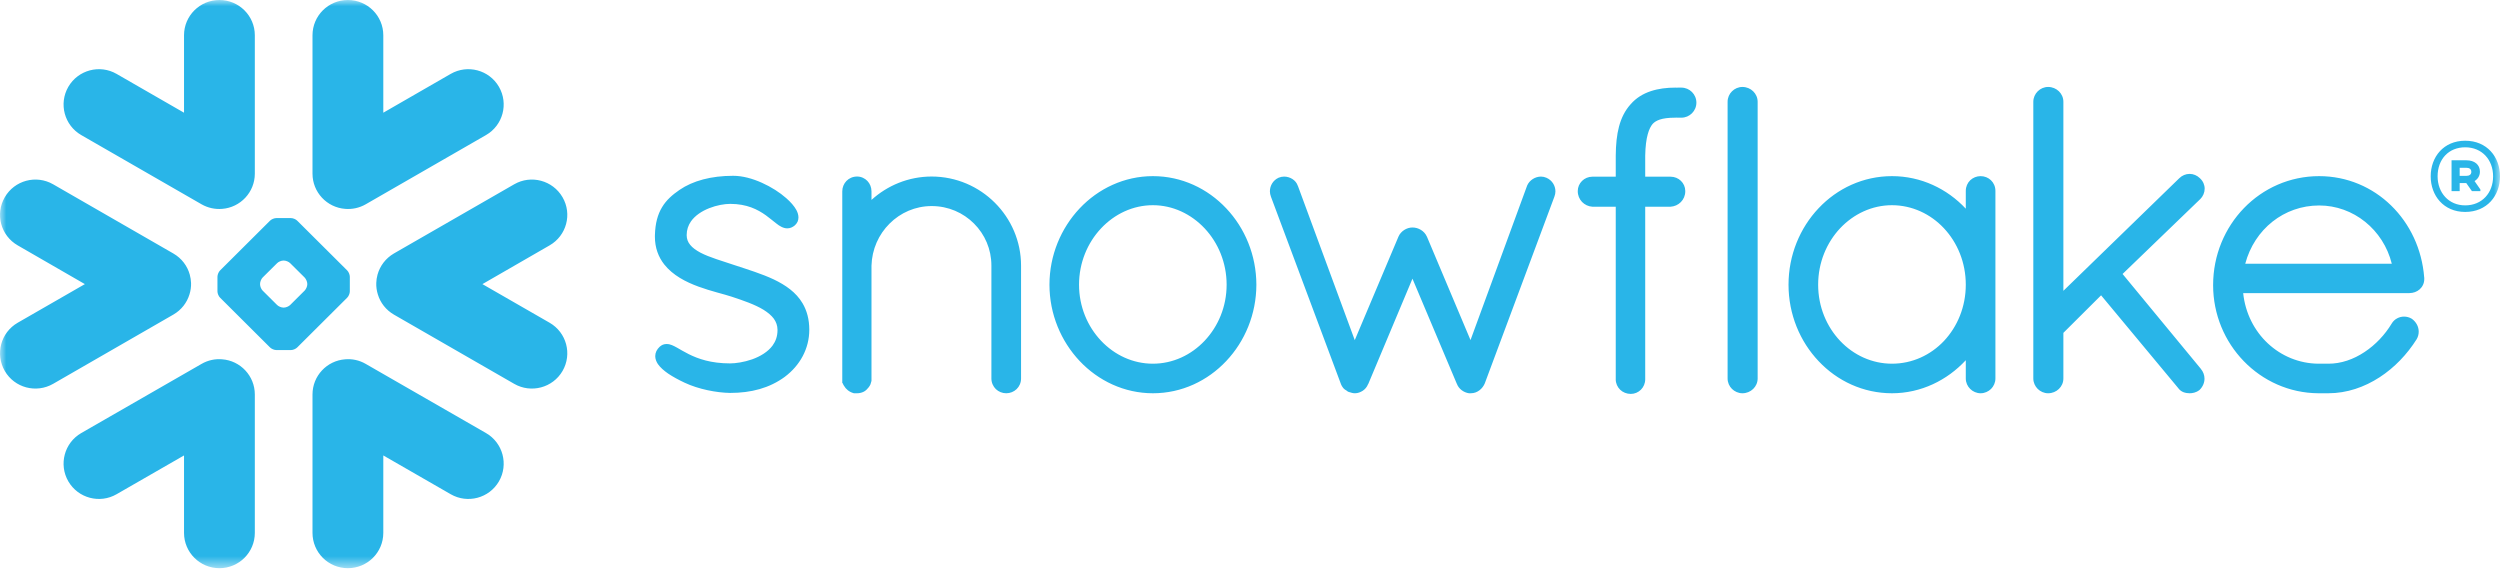 <svg width="200" height="46" viewBox="0 0 200 46" fill="none" xmlns="http://www.w3.org/2000/svg">
<mask id="mask0_10:77" style="mask-type:alpha" maskUnits="userSpaceOnUse" x="0" y="0" width="200" height="46">
<path d="M0 0H200V45.455H0V0Z" fill="white"/>
</mask>
<g mask="url(#mask0_10:77)">
<path d="M123.717 14.223L123.711 14.22C123.711 14.22 123.708 14.217 123.704 14.217C123.568 14.158 123.419 14.127 123.276 14.127C123.044 14.129 122.822 14.198 122.628 14.319C122.43 14.444 122.263 14.626 122.167 14.854V14.859L117.641 27.207L114.153 18.931L114.148 18.927C114.049 18.696 113.874 18.517 113.674 18.392C113.473 18.268 113.241 18.199 112.997 18.199C112.759 18.199 112.538 18.273 112.343 18.394C112.15 18.519 111.977 18.696 111.879 18.927L111.877 18.931L108.381 27.212L103.831 14.87H103.827C103.748 14.631 103.587 14.445 103.394 14.323C103.199 14.198 102.97 14.129 102.735 14.127C102.585 14.127 102.432 14.158 102.289 14.217H102.282L102.277 14.223C101.853 14.42 101.594 14.843 101.592 15.303C101.592 15.448 101.621 15.592 101.676 15.735H101.675L107.272 30.717V30.722C107.316 30.834 107.377 30.944 107.468 31.053C107.533 31.13 107.63 31.196 107.729 31.25C107.747 31.268 107.776 31.293 107.819 31.32C107.866 31.349 107.927 31.369 107.988 31.38C108.088 31.413 108.22 31.461 108.397 31.461C108.624 31.461 108.834 31.38 109.023 31.259C109.199 31.141 109.356 30.966 109.443 30.738L109.457 30.728L112.997 22.294L116.541 30.693H116.544C116.626 30.917 116.77 31.093 116.936 31.217C117.112 31.349 117.309 31.43 117.518 31.461H117.666C117.808 31.461 117.945 31.434 118.061 31.389C118.183 31.342 118.281 31.28 118.362 31.219C118.552 31.074 118.699 30.876 118.79 30.655V30.65L124.351 15.735C124.406 15.592 124.434 15.45 124.434 15.306C124.433 14.848 124.162 14.413 123.717 14.223ZM98.13 22.776C98.13 21.017 97.453 19.424 96.375 18.273C95.291 17.12 93.823 16.416 92.229 16.416C90.634 16.416 89.163 17.12 88.081 18.273C87.001 19.424 86.323 21.017 86.323 22.776C86.323 24.534 87.001 26.112 88.081 27.256C89.163 28.403 90.634 29.096 92.229 29.096C93.823 29.096 95.296 28.403 96.375 27.256C97.453 26.112 98.13 24.534 98.13 22.776ZM98.1 16.669C99.597 18.251 100.506 20.423 100.51 22.776C100.506 25.13 99.597 27.299 98.1 28.882C96.614 30.462 94.539 31.461 92.233 31.461C89.943 31.461 87.865 30.462 86.374 28.882C84.881 27.299 83.957 25.13 83.957 22.776C83.957 20.423 84.881 18.251 86.374 16.669C87.865 15.09 89.943 14.091 92.233 14.091C94.539 14.091 96.614 15.09 98.1 16.669ZM74.534 14.122C72.678 14.122 70.984 14.843 69.719 15.993V15.306C69.717 14.989 69.6 14.694 69.393 14.478C69.192 14.265 68.894 14.122 68.569 14.122C68.231 14.122 67.927 14.257 67.715 14.476C67.507 14.691 67.382 14.989 67.382 15.306V30.636L67.431 30.684L67.433 30.692C67.445 30.742 67.478 30.798 67.512 30.852C67.673 31.136 67.938 31.351 68.266 31.446L68.313 31.461H68.569C68.739 31.461 68.911 31.425 69.074 31.349C69.21 31.284 69.337 31.179 69.438 31.046L69.442 31.047C69.454 31.035 69.458 31.018 69.473 31.006C69.478 31.004 69.484 30.999 69.487 30.993C69.551 30.912 69.603 30.829 69.636 30.751C69.671 30.659 69.692 30.572 69.709 30.505L69.719 30.462V21.257C69.754 19.94 70.297 18.75 71.169 17.884C72.035 17.02 73.222 16.485 74.534 16.485C75.868 16.485 77.058 17.02 77.921 17.884C78.787 18.747 79.312 19.935 79.312 21.244V30.284C79.312 30.614 79.454 30.919 79.668 31.129C79.887 31.338 80.186 31.461 80.497 31.461C80.814 31.461 81.112 31.338 81.329 31.129C81.55 30.919 81.684 30.614 81.684 30.284V21.244C81.684 17.343 78.488 14.127 74.534 14.122ZM191.344 21.1C190.67 18.374 188.269 16.432 185.53 16.438C182.721 16.438 180.353 18.338 179.619 21.1H191.344ZM193.941 22.216V22.334C193.941 22.661 193.794 22.955 193.572 23.148C193.35 23.343 193.062 23.445 192.752 23.448H179.454C179.793 26.683 182.383 29.072 185.477 29.096H186.261C187.285 29.1 188.282 28.748 189.159 28.165C190.038 27.587 190.797 26.779 191.332 25.89C191.442 25.701 191.6 25.556 191.772 25.468C191.948 25.372 192.136 25.328 192.326 25.328C192.537 25.328 192.745 25.383 192.928 25.493L192.941 25.498L192.955 25.509C193.289 25.753 193.497 26.125 193.497 26.534C193.497 26.741 193.443 26.953 193.329 27.144L193.325 27.151L193.321 27.155C192.578 28.333 191.565 29.407 190.362 30.186C189.157 30.966 187.76 31.461 186.261 31.461H185.464C183.131 31.445 181.021 30.462 179.501 28.891C177.984 27.325 177.049 25.173 177.049 22.809C177.049 20.405 177.992 18.223 179.521 16.644C181.05 15.067 183.175 14.091 185.53 14.091C187.776 14.091 189.795 14.982 191.29 16.44C192.785 17.897 193.762 19.922 193.936 22.2L193.941 22.216ZM139.393 6.956C139.069 6.956 138.771 7.092 138.558 7.305C138.343 7.516 138.208 7.814 138.208 8.138V30.284C138.208 30.607 138.343 30.903 138.558 31.113C138.771 31.322 139.069 31.461 139.393 31.461C140.065 31.461 140.609 30.934 140.612 30.284V8.138C140.609 7.486 140.065 6.956 139.393 6.956ZM61.899 22.353C60.942 21.904 59.856 21.571 58.773 21.214C57.776 20.878 56.765 20.592 56.044 20.217C55.681 20.023 55.399 19.819 55.216 19.59C55.029 19.361 54.938 19.127 54.933 18.809C54.935 18.374 55.062 18.024 55.275 17.713C55.6 17.249 56.143 16.887 56.738 16.654C57.325 16.42 57.961 16.31 58.416 16.31C59.76 16.312 60.61 16.758 61.263 17.22C61.585 17.453 61.857 17.689 62.114 17.884C62.246 17.986 62.37 18.078 62.513 18.146C62.648 18.213 62.808 18.268 62.982 18.268C63.093 18.268 63.203 18.248 63.304 18.204C63.411 18.161 63.504 18.1 63.593 18.024C63.68 17.943 63.754 17.845 63.807 17.736C63.854 17.624 63.876 17.509 63.876 17.395C63.876 17.186 63.808 16.989 63.712 16.804C63.533 16.479 63.257 16.169 62.906 15.858C62.384 15.396 61.696 14.955 60.954 14.623C60.211 14.29 59.414 14.064 58.655 14.064C56.895 14.064 55.426 14.461 54.358 15.194C53.802 15.576 53.313 15.995 52.967 16.573C52.615 17.153 52.419 17.869 52.394 18.799C52.392 18.84 52.392 18.882 52.392 18.923C52.389 19.826 52.68 20.571 53.139 21.154C53.835 22.032 54.868 22.558 55.881 22.93C56.892 23.302 57.903 23.524 58.541 23.737C59.439 24.035 60.394 24.358 61.09 24.787C61.437 25.005 61.717 25.24 61.908 25.498C62.093 25.764 62.197 26.038 62.201 26.385V26.411C62.199 26.913 62.051 27.307 61.806 27.644C61.437 28.146 60.822 28.515 60.169 28.748C59.519 28.976 58.843 29.072 58.408 29.072C56.874 29.072 55.846 28.703 55.102 28.333C54.728 28.146 54.426 27.962 54.152 27.807C54.016 27.733 53.889 27.664 53.755 27.61C53.625 27.556 53.485 27.521 53.328 27.521C53.232 27.521 53.127 27.538 53.03 27.575C52.933 27.617 52.844 27.675 52.769 27.745C52.666 27.845 52.575 27.957 52.512 28.085C52.451 28.213 52.419 28.349 52.419 28.49C52.419 28.721 52.506 28.933 52.63 29.124C52.824 29.4 53.108 29.648 53.463 29.895C53.829 30.139 54.266 30.379 54.77 30.616C55.886 31.141 57.318 31.416 58.405 31.434H58.408C60.099 31.434 61.56 31.046 62.79 30.143V30.14H62.792C63.995 29.237 64.743 27.895 64.743 26.38C64.743 25.547 64.548 24.841 64.205 24.263C63.689 23.387 62.85 22.809 61.899 22.353ZM157.263 22.776C157.263 21 156.591 19.409 155.516 18.261C154.443 17.115 152.97 16.42 151.359 16.416C149.761 16.416 148.294 17.115 147.21 18.261C146.134 19.409 145.452 21 145.452 22.776C145.452 24.55 146.134 26.131 147.21 27.27C148.288 28.41 149.761 29.096 151.359 29.096C152.974 29.096 154.447 28.41 155.52 27.274C156.591 26.131 157.263 24.552 157.263 22.776ZM159.278 14.42C159.498 14.631 159.633 14.937 159.633 15.267V30.284C159.633 30.607 159.494 30.903 159.286 31.113C159.071 31.322 158.776 31.461 158.45 31.461C158.124 31.461 157.825 31.322 157.615 31.113C157.401 30.903 157.263 30.607 157.263 30.284V28.818C155.772 30.424 153.677 31.461 151.359 31.461C149.053 31.461 146.976 30.473 145.488 28.891C143.996 27.316 143.082 25.146 143.082 22.776C143.082 20.407 143.996 18.235 145.488 16.658C146.976 15.078 149.053 14.091 151.359 14.091C153.676 14.091 155.772 15.098 157.263 16.696V15.267C157.263 14.937 157.399 14.631 157.618 14.42C157.838 14.213 158.133 14.091 158.45 14.091C158.763 14.091 159.063 14.213 159.278 14.42ZM176.009 15.943C176.245 15.71 176.373 15.401 176.373 15.094C176.373 14.792 176.245 14.49 176.007 14.272H176.009C176.007 14.265 176.001 14.265 176.001 14.265C176 14.259 175.996 14.257 175.996 14.257H175.993C175.764 14.033 175.471 13.911 175.168 13.911C174.862 13.911 174.563 14.038 174.335 14.265L165.07 23.266V8.138C165.07 7.486 164.522 6.956 163.85 6.956C163.526 6.956 163.229 7.092 163.017 7.305C162.806 7.516 162.665 7.814 162.665 8.138V30.284C162.665 30.607 162.806 30.903 163.017 31.113C163.229 31.322 163.526 31.461 163.85 31.461C164.522 31.461 165.07 30.934 165.07 30.284V26.629L168.087 23.625L174.237 31.022C174.353 31.192 174.511 31.309 174.666 31.371C174.844 31.438 175.016 31.461 175.17 31.461C175.382 31.461 175.681 31.416 175.944 31.21L175.959 31.201L175.974 31.185C176.22 30.943 176.36 30.621 176.36 30.292C176.36 30.016 176.258 29.734 176.067 29.509V29.505L169.806 21.918L176.003 15.943H176.009ZM134.504 7.009H134.239C134.205 7.009 134.171 7.012 134.134 7.014C134.102 7.012 134.067 7.009 134.033 7.009C133.35 7.009 132.686 7.086 132.066 7.292C131.456 7.494 130.892 7.829 130.456 8.336L130.454 8.334L130.452 8.336V8.338C130.001 8.838 129.704 9.436 129.523 10.116C129.341 10.799 129.267 11.568 129.26 12.442V14.135H127.388C126.738 14.139 126.221 14.657 126.221 15.284C126.218 15.621 126.349 15.932 126.563 16.156C126.779 16.377 127.074 16.521 127.402 16.539H129.26V30.312L129.258 30.345C129.258 30.668 129.394 30.966 129.613 31.179C129.83 31.389 130.135 31.513 130.467 31.513C131.097 31.51 131.615 30.997 131.617 30.345V16.539H133.63C133.955 16.521 134.254 16.386 134.468 16.167C134.687 15.948 134.821 15.642 134.821 15.309V15.264C134.814 14.644 134.294 14.135 133.643 14.135H131.617V12.449C131.63 11.704 131.708 11.145 131.82 10.739C131.929 10.331 132.078 10.074 132.211 9.915C132.342 9.774 132.512 9.657 132.79 9.563C133.069 9.473 133.455 9.415 133.977 9.415H134.038C134.069 9.415 134.102 9.409 134.131 9.409C134.167 9.409 134.201 9.415 134.239 9.415H134.392H134.504C135.172 9.415 135.711 8.877 135.711 8.212C135.711 7.547 135.172 7.009 134.504 7.009ZM15.156 23.558C15.253 23.256 15.293 22.946 15.285 22.639C15.274 22.416 15.245 22.195 15.182 21.972C14.992 21.282 14.54 20.666 13.864 20.277L4.25 14.743C2.892 13.964 1.162 14.428 0.383 15.779C-0.404 17.128 0.06 18.851 1.418 19.631L6.79 22.729L1.418 25.818C0.06 26.6 -0.402 28.323 0.383 29.678C1.162 31.025 2.892 31.486 4.25 30.707L13.864 25.17C14.513 24.797 14.954 24.214 15.156 23.558ZM17.766 28.744C17.213 28.697 16.639 28.813 16.122 29.113L6.5 34.644C5.147 35.424 4.684 37.156 5.466 38.508C6.25 39.855 7.979 40.319 9.331 39.535L14.722 36.435V42.63C14.722 44.19 15.988 45.455 17.556 45.455C19.116 45.455 20.386 44.19 20.386 42.63V31.556C20.386 30.07 19.23 28.849 17.766 28.744ZM27.62 16.71C28.171 16.755 28.743 16.638 29.26 16.342L38.88 10.806C40.236 10.025 40.696 8.3 39.916 6.945C39.135 5.596 37.405 5.134 36.051 5.914L30.664 9.017V2.821C30.664 1.265 29.398 0 27.83 0C26.263 0 25 1.265 25 2.821V13.894C25 15.379 26.152 16.602 27.62 16.71ZM6.5 10.806L16.122 16.342C16.639 16.638 17.213 16.755 17.766 16.71C19.23 16.602 20.386 15.379 20.386 13.894V2.821C20.386 1.265 19.116 0 17.556 0C15.988 0 14.722 1.265 14.722 2.821V9.017L9.331 5.914C7.979 5.134 6.25 5.596 5.466 6.945C4.684 8.3 5.147 10.025 6.5 10.806ZM24.583 22.706C24.583 22.545 24.485 22.321 24.371 22.202L23.213 21.053C23.099 20.939 22.874 20.845 22.712 20.845H22.668C22.506 20.845 22.282 20.939 22.169 21.053L21.011 22.202C20.895 22.321 20.806 22.545 20.806 22.706V22.751C20.806 22.91 20.895 23.132 21.011 23.248L22.169 24.4C22.283 24.514 22.506 24.607 22.668 24.607H22.712C22.874 24.607 23.099 24.514 23.213 24.4L24.371 23.248C24.485 23.132 24.583 22.91 24.583 22.751V22.706ZM27.779 23.811L23.78 27.793C23.666 27.91 23.445 28.005 23.278 28.005H22.988H22.397H22.102C21.941 28.005 21.716 27.91 21.6 27.793L17.603 23.811C17.488 23.699 17.396 23.473 17.396 23.314V23.02V22.431V22.14C17.396 21.978 17.488 21.752 17.603 21.638L21.6 17.657C21.716 17.539 21.941 17.447 22.102 17.447H22.397H22.988H23.278C23.441 17.447 23.666 17.539 23.78 17.657L27.779 21.638C27.893 21.752 27.986 21.978 27.986 22.14V22.431V23.02V23.314C27.986 23.473 27.893 23.699 27.779 23.811ZM38.88 34.644L29.26 29.113C28.743 28.813 28.171 28.697 27.62 28.744C26.152 28.849 25 30.07 25 31.556V42.63C25 44.19 26.263 45.455 27.83 45.455C29.398 45.455 30.664 44.19 30.664 42.63V36.435L36.051 39.535C37.405 40.319 39.135 39.855 39.916 38.508C40.696 37.156 40.236 35.424 38.88 34.644ZM43.967 19.631L38.593 22.729L43.967 25.818C45.324 26.6 45.787 28.323 45.003 29.678C44.22 31.025 42.488 31.486 41.136 30.707L31.514 25.17C30.872 24.797 30.427 24.214 30.229 23.558C30.135 23.256 30.091 22.946 30.102 22.639C30.108 22.416 30.14 22.195 30.202 21.972C30.394 21.282 30.845 20.666 31.514 20.277L41.136 14.743C42.488 13.964 44.22 14.428 45.003 15.779C45.787 17.128 45.324 18.851 43.967 19.631ZM200 14.107C200 15.66 198.957 16.955 197.216 16.955C195.486 16.955 194.456 15.647 194.456 14.107C194.456 12.554 195.486 11.258 197.216 11.258C198.957 11.258 200 12.554 200 14.107ZM199.448 14.107C199.448 12.787 198.565 11.784 197.216 11.784C195.891 11.784 195.008 12.737 195.008 14.107C195.008 15.415 195.891 16.43 197.216 16.43C198.565 16.43 199.448 15.427 199.448 14.107ZM196.124 12.823H197.314C197.964 12.823 198.393 13.178 198.393 13.727C198.393 14.07 198.221 14.326 197.964 14.486L198.43 15.158V15.293H197.755L197.301 14.645H196.774V15.293H196.124V12.823ZM197.301 13.422H196.774V14.07H197.301C197.547 14.07 197.706 13.96 197.706 13.752C197.706 13.532 197.559 13.422 197.301 13.422Z" fill="#29B5E8"/>
</g>
</svg>
